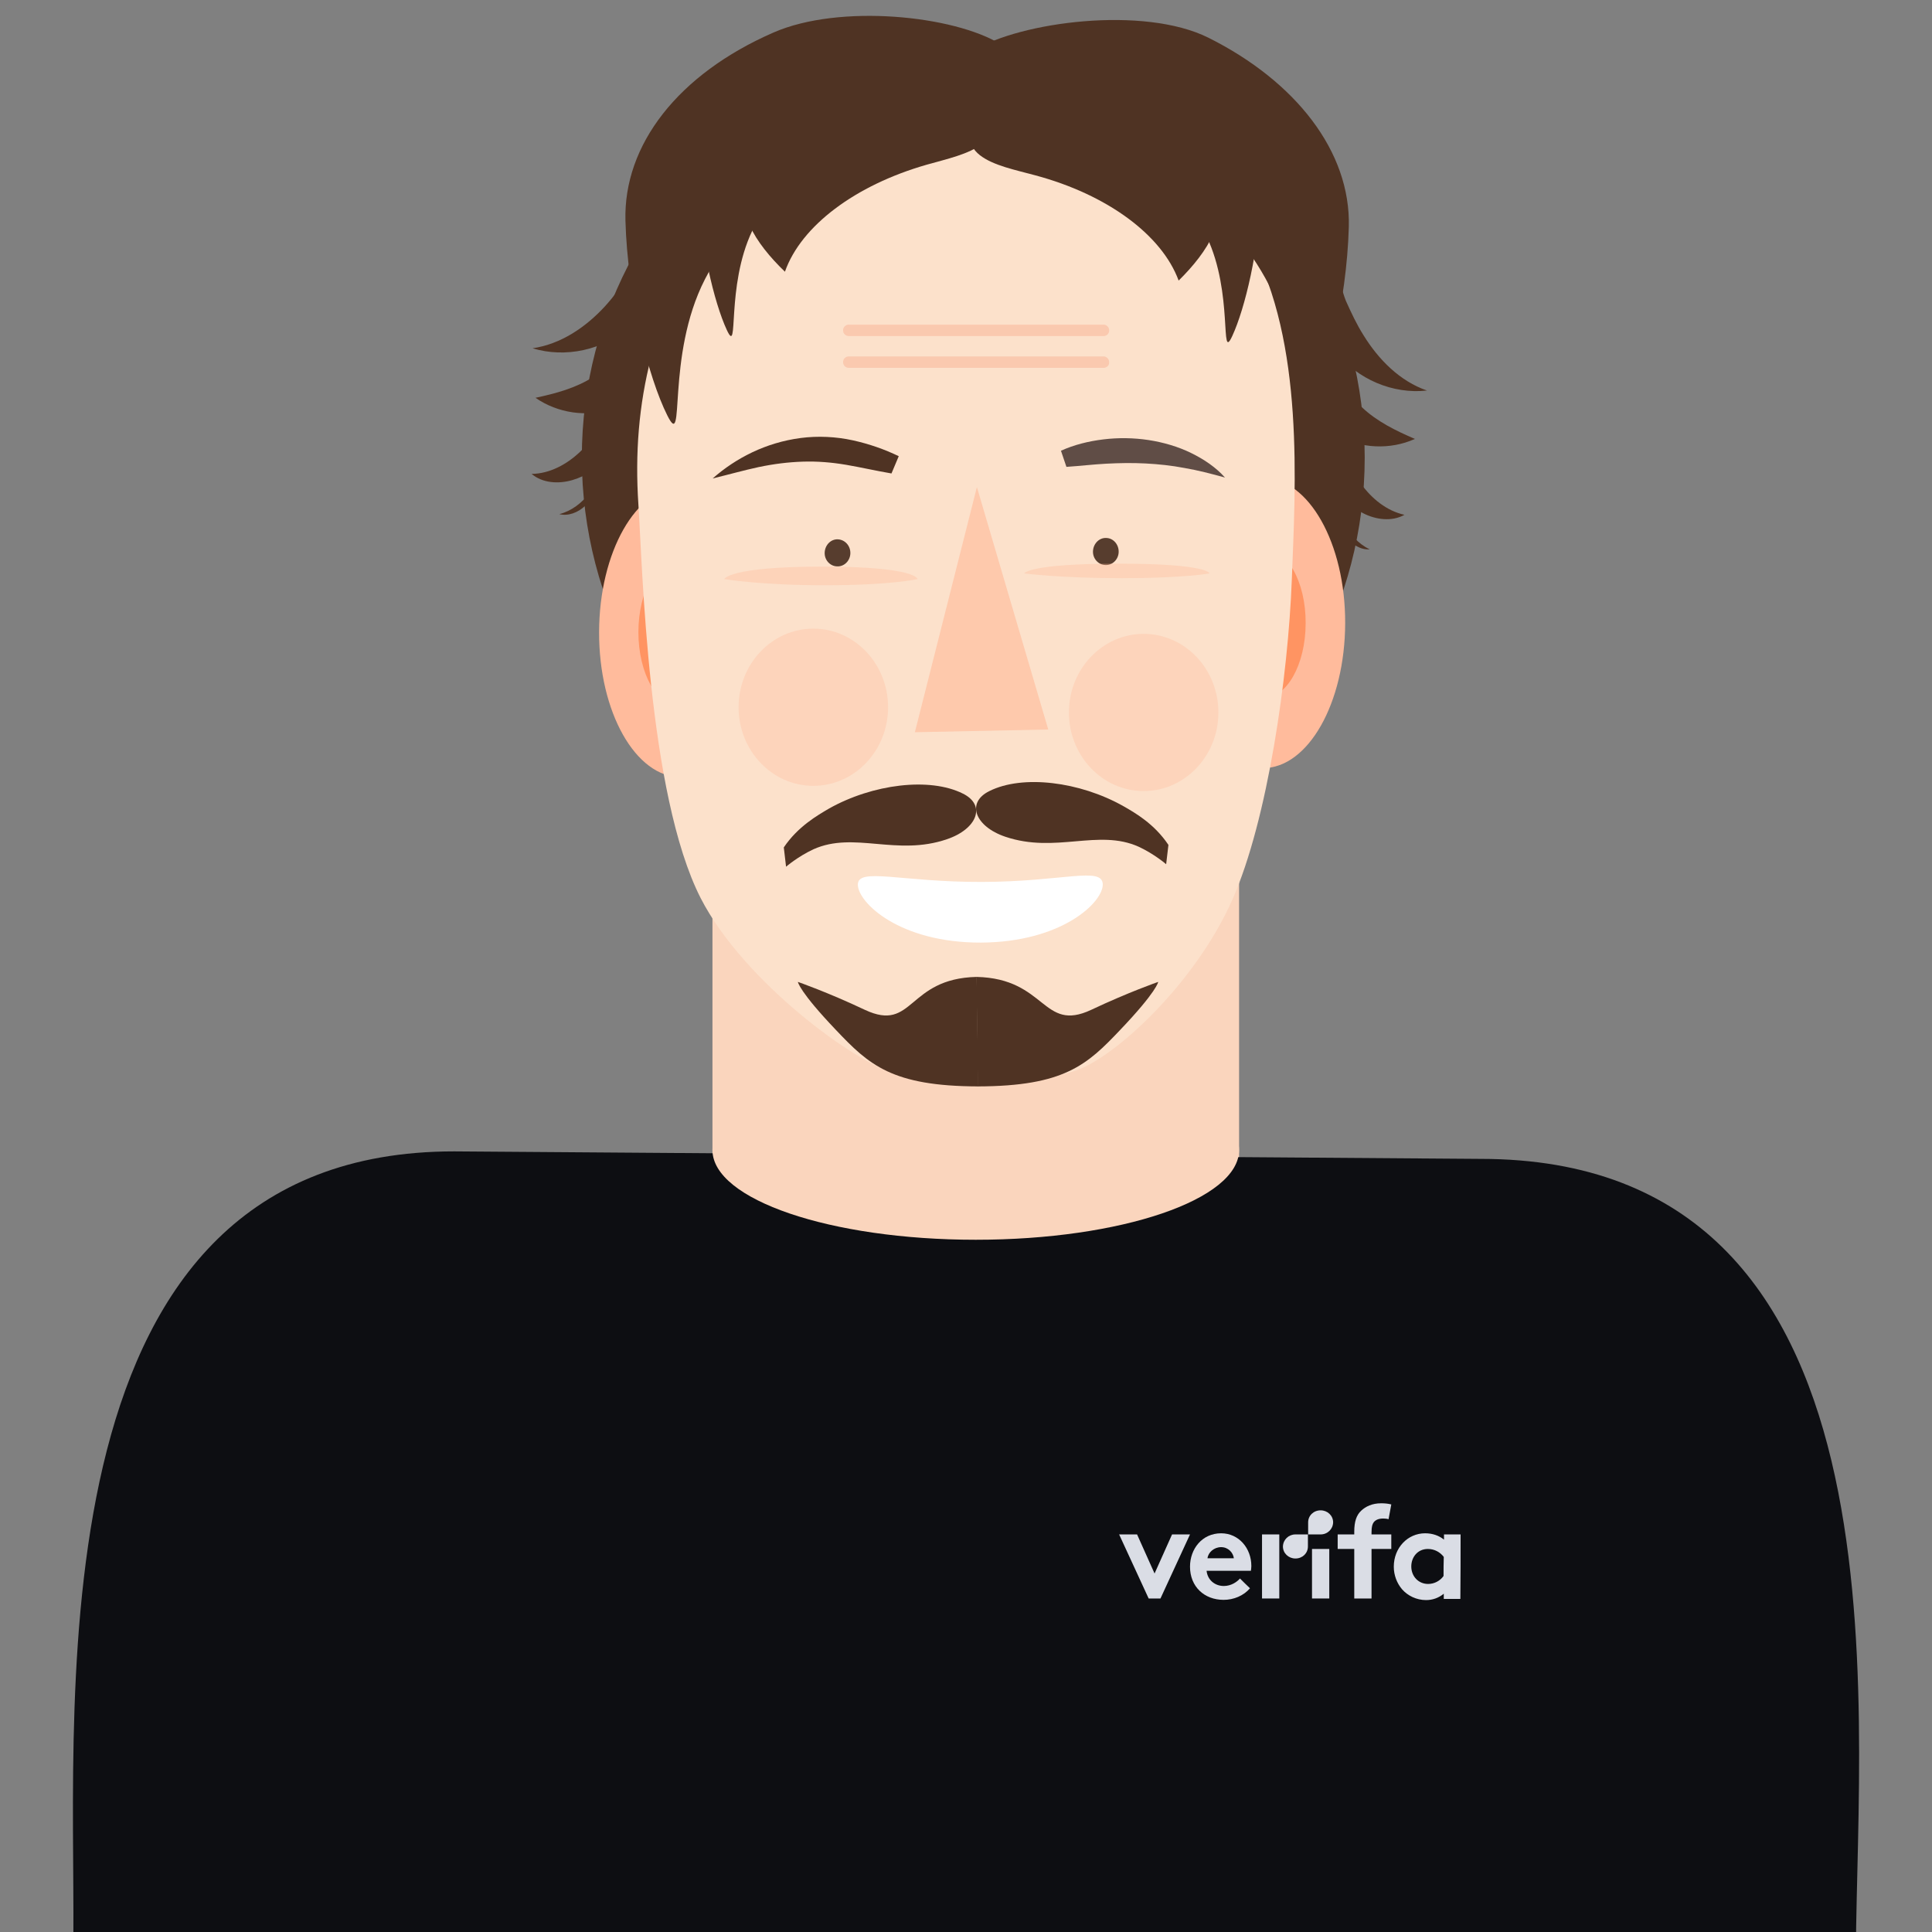 <?xml version="1.0" encoding="utf-8"?>
<!-- Generator: Adobe Illustrator 24.0.0, SVG Export Plug-In . SVG Version: 6.00 Build 0)  -->
<svg version="1.1" id="Layer_1" xmlns="http://www.w3.org/2000/svg" xmlns:xlink="http://www.w3.org/1999/xlink" x="0px" y="0px"
	 viewBox="0 0 850.4 850.4" style="enable-background:new 0 0 850.4 850.4;" xml:space="preserve">
<rect x="0" y="0" width="850.4" height="850.4" fill="#808080" stroke="none"/>
<style type="text/css">
	.st0{fill:#4F3323;}
	.st1{fill:#FAD5BD;}
	.st2{fill:#0D0E12;}
	.st3{fill:#DADDE5;}
	.st4{fill:#F5A9A9;}
	.st5{fill:#FFBB9C;}
	.st6{fill:#FF9462;}
	.st7{fill:#FCE1CB;}
	.st8{opacity:0.65;fill:#FFBB9C;enable-background:new    ;}
	.st9{fill:#573D2E;}
	.st10{opacity:0.33;fill:#FFBB9C;enable-background:new    ;}
	.st11{opacity:0.37;fill:#FFBB9C;enable-background:new    ;}
	.st12{fill:#604D46;}
	.st13{opacity:0.37;fill:#F8B99D;enable-background:new    ;}
	.st14{fill:#FFFFFF;}
</style>
<ellipse class="st0" cx="428.4" cy="201.4" rx="172.3" ry="179.1"/>
<polyline class="st1" points="545.4,528.7 313.6,528.7 313.6,255.5 545.4,255.5 "/>
<path class="st2" d="M816.9,858.3l-784.6-5.9C33,742.2,15.1,506.8,199.9,506.8l451.8,3.3C842.5,510.1,817.6,748.1,816.9,858.3z"/>
<g>
	<rect x="577.5" y="681.8" class="st3" width="7.6" height="21.8"/>
	<path class="st3" d="M581.3,675.4c-1.8,0-3.7,0-5.5,0c0-1.8,0-3.6,0-5.3c0-3,2.4-5.3,5.5-5.3c3,0,5.5,2.3,5.5,5.3
		C586.7,673.1,584.3,675.4,581.3,675.4z"/>
	<path class="st3" d="M570.2,675.4c1.9,0,3.7,0,5.5,0c0,1.8,0,3.6,0,5.3c0,3-2.4,5.3-5.5,5.3c-3,0-5.5-2.3-5.5-5.3
		C564.8,677.7,567.2,675.4,570.2,675.4z"/>
	<path class="st3" d="M635.4,693.7c-1.5,2.1-4,3.5-6.8,3.5c-4.2,0-7.4-3.3-7.4-7.7c0-4.1,2.8-7.7,7.3-7.7c2.9,0,5.4,1.4,7,3.5
		C635.4,688.1,635.4,690.9,635.4,693.7z M642.9,675.4c-2.4,0-4.8,0-7.3,0c0,0.8,0,1.5,0,2.3c-2.2-1.8-5.1-2.8-8.3-2.8
		c-7.7,0-13.8,6.4-13.8,14.7c0,3.8,1.4,7.3,3.6,9.9c2.5,2.9,6.4,4.8,10.6,4.8c2.8,0,5.5-0.9,7.8-2.8c0,0.8,0,1.5,0,2.3
		c2.4,0,4.8,0,7.3,0C642.9,694.2,642.9,684.8,642.9,675.4z"/>
	<path class="st3" d="M611.2,668.7c-0.6-0.2-1.6-0.3-2.3-0.3c-1.9,0-3.3,0.5-4.2,1.6c-0.6,0.8-1,1.9-1,4.5c0,0.3,0,0.6,0,0.9
		c2.9,0,5.8,0,8.7,0c0,2.1,0,4.3,0,6.4c-2.9,0-5.8,0-8.7,0c0,7.3,0,14.5,0,21.8c-2.5,0-5,0-7.6,0c0-7.3,0-14.5,0-21.8
		c-2.4,0-4.8,0-7.3,0c0-2.1,0-4.3,0-6.4c2.4,0,4.8,0,7.3,0c0-0.4,0-0.8,0-1.2c0-4.5,1-7.3,3-9.2s4.9-3.3,8.8-3.3
		c1.5,0,2.9,0.1,4.5,0.5C612,664.4,611.6,666.6,611.2,668.7z"/>
	<path class="st3" d="M531.5,685.9c0.3-2.6,2.9-4.9,6-4.9s5.3,2.4,5.6,4.9C539.2,685.9,535.3,685.9,531.5,685.9z M545.8,694.8
		c-1.3,1.5-3.9,3.3-7.1,3.3c-4,0-7.2-2.7-7.6-6.7c6.5,0,13,0,19.5,0c0.1-0.6,0.2-1.4,0.2-2.1c0-7.8-5.5-14.4-13.3-14.4
		c-8.4,0-13.7,6.9-13.7,14.7c0,8.8,6.3,14.6,14.8,14.6c4.4,0,8.8-1.8,11.6-5.1C548.7,697.7,547.2,696.2,545.8,694.8z"/>
	<polygon class="st3" points="508.2,692.6 515.9,675.4 523.8,675.4 510.8,703.6 505.6,703.6 492.6,675.4 500.5,675.4 	"/>
	<rect x="555.5" y="675.4" class="st3" width="7.6" height="28.2"/>
</g>
<ellipse class="st1" cx="429.5" cy="506.2" rx="115.9" ry="39.5"/>
<path class="st4" d="M431.8,423.2c-1,0-1.6-0.8-1.6-1.6v-35.8c0-1,0.8-1.6,1.6-1.6c1,0,1.6,0.8,1.6,1.6v35.8
	C433.6,422.6,432.8,423.2,431.8,423.2z"/>
<path class="st5" d="M335.9,278.3c-0.1,35.2-16.3,63.8-36.2,63.8c-19.9,0-36.1-28.6-36-63.9c0.1-35.2,16.3-63.8,36.2-63.8
	C319.9,214.5,336,243.1,335.9,278.3z"/>
<path class="st6" d="M318.5,278.3c0,18.3-8.4,33.1-18.8,33.1c-10.3,0-18.7-14.9-18.7-33.1c0-18.3,8.4-33.1,18.8-33.1
	C310.2,245.2,318.6,260,318.5,278.3z"/>
<path class="st5" d="M592.1,274.3c-0.1,35.2-16.3,63.8-36.2,63.8s-36.1-28.6-36-63.9c0.1-35.2,16.3-63.8,36.2-63.8
	C576,210.5,592.2,239.1,592.1,274.3z"/>
<path class="st6" d="M574.7,274.3c0,18.3-8.4,33.1-18.8,33.1c-10.3,0-18.7-14.9-18.7-33.1c0-18.3,8.4-33.1,18.8-33.1
	C566.4,241.2,574.8,256,574.7,274.3z"/>
<path class="st7" d="M314.7,93.5c-27,43.7-36.7,83.4-33.7,128.6c1.8,27.1,4.1,127.5,27.4,173.2c18.9,36.9,68.8,73.2,86.2,77.3
	c17.4,4.1,63.2,5.4,81.1-2.2s51-38.9,66.7-74.3s24.6-98.8,26.2-140.7s5.6-104.6-18.2-148.4s-65.8-74.1-123.2-73.2
	C369.7,34.6,328.4,71.4,314.7,93.5z"/>
<polygon class="st8" points="430,214.4 402.7,322.3 461.4,321.1 "/>
<path class="st9" d="M374.3,243.6c-0.1,3.3-2.8,5.9-5.9,5.7c-3.1-0.1-5.6-2.9-5.4-6.2s2.8-5.9,5.9-5.7S374.4,240.3,374.3,243.6z"/>
<path class="st9" d="M492.4,243c-0.1,3.3-2.8,5.9-5.9,5.7c-3.1-0.1-5.6-2.9-5.4-6.2s2.8-5.9,5.9-5.7
	C490.1,236.9,492.5,239.7,492.4,243z"/>
<ellipse class="st10" cx="358" cy="311.3" rx="32.9" ry="34.6"/>
<ellipse class="st10" cx="503.4" cy="313.6" rx="32.9" ry="34.6"/>
<path class="st11" d="M318.8,254.9c0,0,1.9-5.5,43.3-5.5s41.8,5.5,41.8,5.5s-11.7,2.7-40.2,2.7C335.3,257.7,318.8,254.9,318.8,254.9
	z"/>
<path class="st11" d="M450.8,252.4c0,0,1.8-4.3,41.5-4.3s40.1,4.3,40.1,4.3s-11.2,2.1-38.5,2.1S450.8,252.4,450.8,252.4z"/>
<path class="st7" d="M430.2,368.5c39,0,72.1-1,72.5,17.4c0.7,34.5-33.4,51.1-72.5,51.1s-68.9-18-68.9-51.1
	C361.3,367.5,391.2,368.5,430.2,368.5z"/>
<path class="st12" d="M539.2,210.2c-4-4.5-9.2-8-14.9-10.8s-12.2-4.7-18.7-5.7c-6.6-1-13.3-1.1-19.9-0.3s-13,2.4-18.7,5l2.4,7.1
	c6.1-0.4,11.8-1.1,17.6-1.4c5.7-0.3,11.5-0.4,17.2-0.1c5.7,0.3,11.5,0.9,17.2,2C527.3,207,533,208.5,539.2,210.2z"/>
<path class="st0" d="M395.6,200.8c-6.2-3-13-5.4-20.3-7s-15.3-2-22.9-1s-14.8,3.2-21.3,6.3s-12.3,7-17.4,11.5c7-1.7,13.7-3.6,20.2-5
	c6.7-1.4,13.1-2.2,19.5-2.4s12.6,0.3,19.1,1.4c6.4,1.1,12.9,2.6,19.9,3.8L395.6,200.8z"/>
<path class="st13" d="M485.8,161.9H373.6c-1.4,0-2.5-1.1-2.5-2.5s1.1-2.5,2.5-2.5h112.1c1.4,0,2.5,1.1,2.5,2.5
	C488.3,160.8,487.2,161.9,485.8,161.9z"/>
<path class="st13" d="M485.8,147.9H373.6c-1.4,0-2.5-1.1-2.5-2.5s1.1-2.5,2.5-2.5h112.1c1.4,0,2.5,1.1,2.5,2.5
	C488.3,146.7,487.2,147.9,485.8,147.9z"/>
<path class="st13" d="M485.8,161.9H373.6c-1.4,0-2.5-1.1-2.5-2.5s1.1-2.5,2.5-2.5h112.1c1.4,0,2.5,1.1,2.5,2.5
	C488.3,160.8,487.2,161.9,485.8,161.9z"/>
<path class="st13" d="M485.8,147.9H373.6c-1.4,0-2.5-1.1-2.5-2.5s1.1-2.5,2.5-2.5h112.1c1.4,0,2.5,1.1,2.5,2.5
	C488.3,146.7,487.2,147.9,485.8,147.9z"/>
<path class="st14" d="M485.4,389.2c0.2,7.9-17.9,25.5-53.6,25.7c-35.8,0.1-54-17.5-54.2-25.4s18.9-1.2,54.6-1.3
	C467.9,388.1,485.1,381.3,485.4,389.2z"/>
<path class="st0" d="M345,373c6.2-9.2,14.8-14.1,19.9-17.1c19.2-10.8,44.3-13.9,58.9-6.6c10.4,5.1,6.3,15.6-7,20.1
	c-22.2,7.6-40.8-3.6-58.7,4.4c-6.9,3.2-12.1,7.7-12.1,7.7"/>
<path class="st0" d="M513.3,380.4c0,0-5.2-4.5-12.1-7.7c-17.8-8-36.5,3.1-58.7-4.4c-13.3-4.5-17.4-15-7-20.1
	c14.6-7.3,39.7-4.2,58.9,6.6c5.1,2.9,13.7,7.8,19.9,17.1"/>
<g>
	<path class="st0" d="M430.6,478.2c-38.1-0.1-48.1-9.5-62.7-24.9c-16.2-17-16.7-21.1-16.7-21.1s13,4.5,29.5,12.3
		c21.6,10.1,18.4-13.8,49.2-14.5"/>
	<path class="st0" d="M430.4,478.2c38.1-0.1,48.1-9.5,62.7-24.9c16.2-17,16.7-21.1,16.7-21.1s-13,4.5-29.5,12.3
		c-21.6,10.1-19.6-13.8-50.5-14.5"/>
</g>
<path class="st0" d="M428.4,22.3c20.6-12.7,75-19.9,103.5-5.7c38.4,19.2,62.7,50.1,61.8,83.3c-0.9,33.2-10.1,69.1-18.4,85.7
	c-8.3,16.6,0.9-25.8-16.6-59.9S501.5,59.3,475.7,51s-48.5-17.2-48.5-17.2L428.4,22.3z"/>
<path class="st0" d="M443,28.8c14-9.3,44.5-14.6,63.2-3.2C525,37,555.5,61.2,554.9,85.4c-0.6,24.2-6.9,50.4-12.5,62.5
	s0.6-18.8-11.2-43.6s-38.7-48.3-56.1-54.4s-32.8-12.6-32.8-12.6L443,28.8z"/>
<path class="st0" d="M440.5,19.5c-20.6-12.7-70.9-17.9-100-5.2c-42.2,18.4-66.1,49.6-65.2,82.8c0.9,33.2,10.1,69.1,18.4,85.7
	c8.3,16.6-0.9-25.8,16.6-59.9s57.1-66.3,82.9-74.6C418.9,40,441.6,31,441.6,31L440.5,19.5z"/>
<path class="st0" d="M419.3,26.1c-14-9.3-44.5-14.6-63.2-3.2c-18.7,11.4-49.3,35.6-48.7,59.8c0.6,24.2,6.9,50.4,12.5,62.5
	c5.6,12.1-0.6-18.8,11.2-43.6s38.7-48.3,56.1-54.4s32.8-12.6,32.8-12.6L419.3,26.1z"/>
<path class="st0" d="M506.5,54.2c3.9,1,7.8,2.1,10.7,3.9c4.2,2.5,6,6,8.2,9.3c3,4.6,7,9,9.2,13.8c6.7,14.3-2.8,29.5-15.8,42.3
	c-7.4-20.1-31.4-37.8-63-46.3c-8.8-2.4-18.6-4.3-24.5-8.9c-6.1-4.8-5.9-12,0.3-16.7C447.9,39.2,488.3,49.4,506.5,54.2z"/>
<path class="st0" d="M357.1,50.2c-3.9,1.1-7.7,2.2-10.7,4c-4.2,2.6-6,6.1-8.1,9.4c-3,4.6-6.9,9.1-9.1,13.9
	c-6.6,14.4,3.2,29.5,16.3,42.1c7.1-20.2,31-38.1,62.4-47.1c8.8-2.5,18.6-4.6,24.4-9.2c6-4.9,5.8-12.1-0.5-16.7
	C415.5,34.6,375.3,45.3,357.1,50.2z"/>
<path class="st0" d="M600.2,147.6c6.6,10.7,16,20.2,27.9,24.3c-15,1.7-30.7-5-39.9-16.9c-0.3,9.1,4.5,17.9,11.2,24.2
	c6.6,6.3,15,10.4,23.4,14c-10.9,4.9-24,4.3-34.4-1.6c3,7.4,6,14.9,10.7,21.4c4.7,6.5,11.3,11.9,19.1,13.6
	c-5.5,3.1-12.6,2.2-18.2-0.7c-5.6-2.9-10.1-7.5-14.5-12.1c3,10.9,7.1,23.1,17.4,28c-4.1,0.3-7.9-2.2-10.4-5.5
	c-2.4-3.3-3.6-7.3-4.7-11.2c-4.9-17.8-7.5-36.2-8-54.7c-0.2-9.4,0.1-18.9,1-28.3c0.5-5.4,0.2-21.9,5.6-24.4c3.1,3.3,4.2,10.3,6,14.7
	C594.7,137.5,597.1,142.7,600.2,147.6z"/>
<path class="st0" d="M266.4,134.7c-8.5,9.3-19.5,16.8-32,18.6c14.4,4.4,31.1,0.8,42.4-9.2c-1.4,9-7.8,16.7-15.5,21.7
	s-16.7,7.4-25.6,9.3c9.8,6.8,22.8,8.7,34.1,4.8c-4.3,6.7-8.7,13.5-14.5,19s-13.3,9.6-21.3,9.7c4.8,4.1,11.9,4.5,18,2.7
	s11.3-5.5,16.5-9.2c-5,10.2-11.3,21.4-22.3,24.2c3.9,1,8.2-0.7,11.2-3.5c3-2.8,4.9-6.5,6.7-10.1c8.1-16.6,14.2-34.2,18.1-52.2
	c2-9.2,3.4-18.6,4.3-28c0.5-5.4,3.9-21.6-1-25c-3.6,2.7-6,9.4-8.6,13.3C273.7,125.7,270.3,130.4,266.4,134.7z"/>
<ellipse class="st0" cx="430.1" cy="45.2" rx="49" ry="14.3"/>
</svg>
